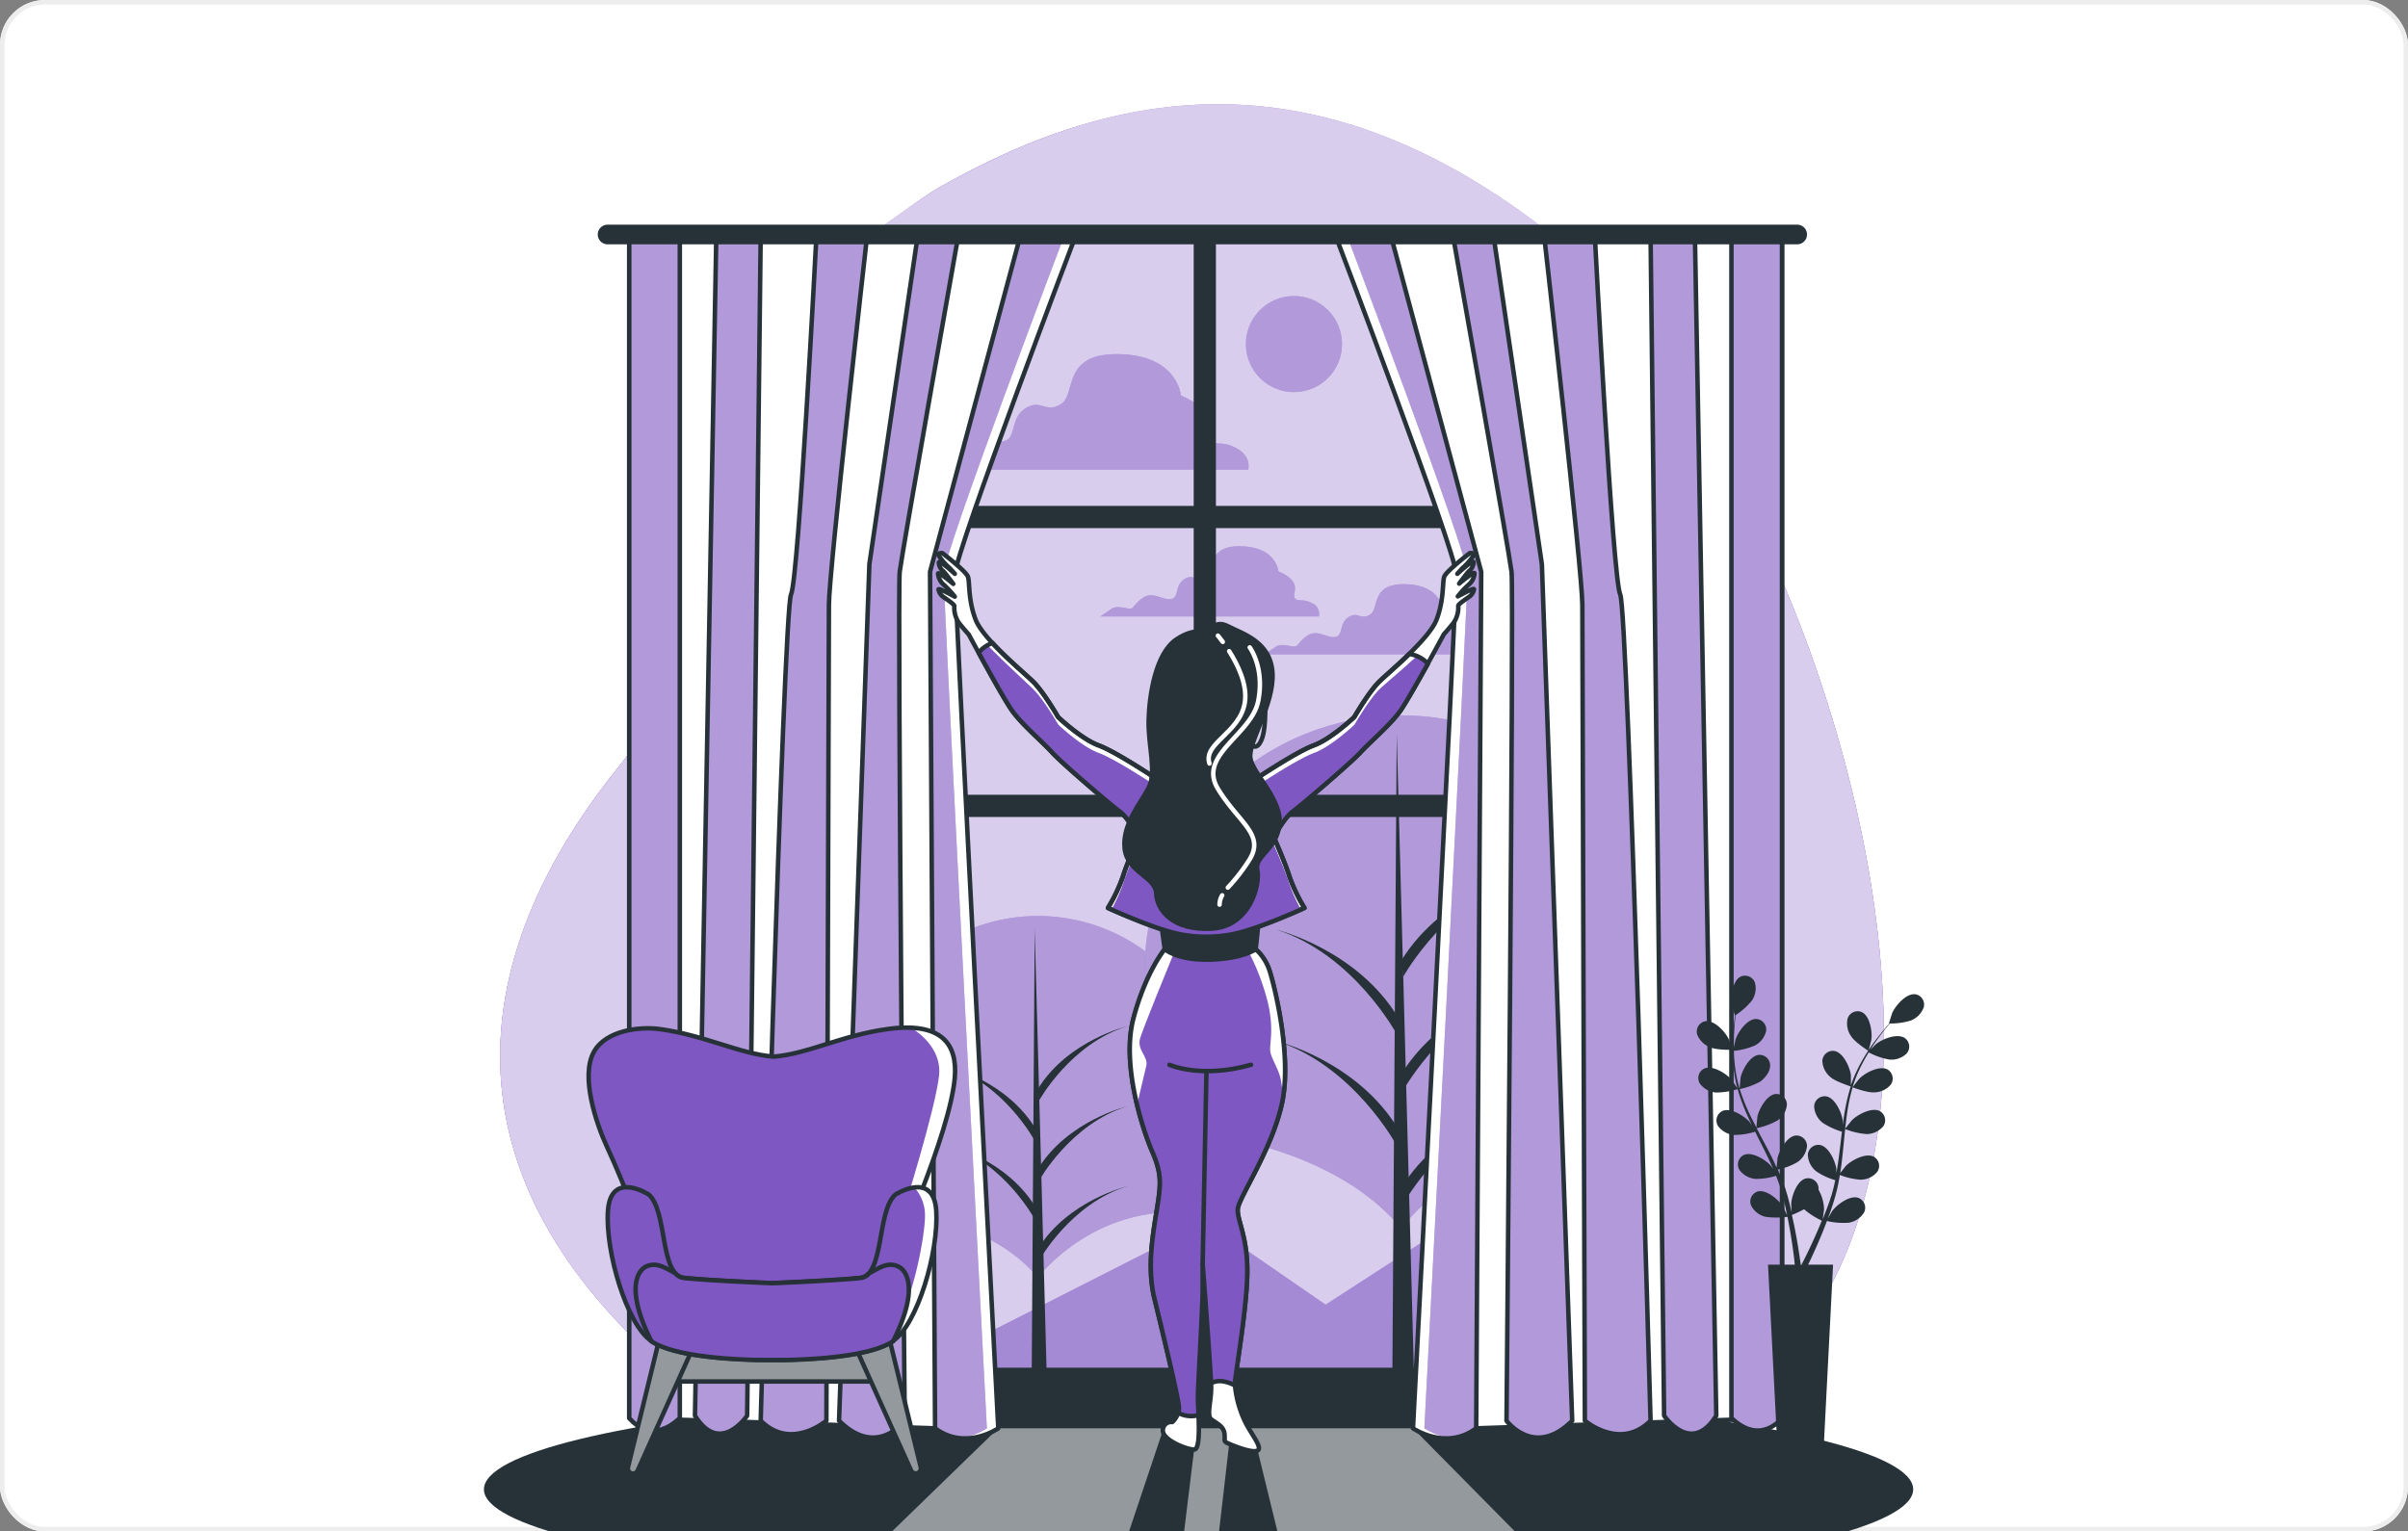 <svg id="Component_30_1" data-name="Component 30 – 1" xmlns="http://www.w3.org/2000/svg" xmlns:xlink="http://www.w3.org/1999/xlink" width="536" height="341" viewBox="0 0 536 341">
  <rect x="0" y="0" width="536" height="341" fill="#808080" stroke="none"/>
  <defs>
    <clipPath id="clip-path">
      <rect id="dbe5f0727b69487016ffd67a6689e75a" width="536" height="341" rx="10" transform="translate(707 345)" fill="#fff" stroke="#ededed" stroke-width="1"/>
    </clipPath>
    <clipPath id="clip-path-2">
      <ellipse id="Ellipse_5" data-name="Ellipse 5" cx="159.07" cy="22.363" rx="159.07" ry="22.363" fill="#263238"/>
    </clipPath>
    <clipPath id="clip-path-3">
      <path id="Path_17209" data-name="Path 17209" d="M210.294,92.07s-26.945,70.826-27.046,75.839,9.612,190.259,9.612,190.259-7.316,5.063-14.067,0L177.67,167.453,197.923,92.07Z" transform="translate(-177.67 -92.07)" fill="#fff" stroke="#263238" stroke-linecap="round" stroke-linejoin="round" stroke-width="1"/>
    </clipPath>
    <clipPath id="clip-path-4">
      <path id="Path_17213" data-name="Path 17213" d="M180.108,93.4s-12.38,69.763-12.937,74.261,1.122,189.027,1.122,189.027-6.186,8.439-14.624,0l6.751-190.715L171.1,93.4Z" transform="translate(-153.67 -93.4)" fill="#7e57c2" stroke="#263238" stroke-linecap="round" stroke-linejoin="round" stroke-width="1"/>
    </clipPath>
    <clipPath id="clip-path-5">
      <path id="Path_17217" data-name="Path 17217" d="M156.628,93.4s-8.439,74.261-8.439,81.577-.565,181.711-.565,181.711-7.873,6.751-14.624,0c0,0,5.063-180.588,6.751-183.964S145.38,93.4,145.38,93.4Z" transform="translate(-133 -93.4)" fill="#7e57c2" stroke="#263238" stroke-linecap="round" stroke-linejoin="round" stroke-width="1"/>
    </clipPath>
    <clipPath id="clip-path-6">
      <path id="Path_17221" data-name="Path 17221" d="M130.294,92.73l-3.013,262.731s-6.025,9-11.612,0l4.726-261.6Z" transform="translate(-115.67 -92.73)" fill="#7e57c2" stroke="#263238" stroke-linecap="round" stroke-linejoin="round" stroke-width="1"/>
    </clipPath>
    <clipPath id="clip-path-7">
      <path id="Path_17225" data-name="Path 17225" d="M98.33,92.07V355.881s4.692,6.27,11.257,0V92.07Z" transform="translate(-98.33 -92.07)" fill="#7e57c2" stroke="#263238" stroke-linecap="round" stroke-linejoin="round" stroke-width="1"/>
    </clipPath>
    <clipPath id="clip-path-8">
      <path id="Path_17231" data-name="Path 17231" d="M284.4,92.07s26.945,70.818,27.046,75.839-9.612,190.259-9.612,190.259,7.316,5.063,14.067,0l1.122-190.715L296.771,92.07Z" transform="translate(-284.4 -92.07)" fill="#fff" stroke="#263238" stroke-linecap="round" stroke-linejoin="round" stroke-width="1"/>
    </clipPath>
    <clipPath id="clip-path-9">
      <path id="Path_17235" data-name="Path 17235" d="M315.73,93.4s12.38,69.763,12.937,74.261-1.122,189.027-1.122,189.027,6.186,8.439,14.624,0l-6.751-190.715L324.734,93.4Z" transform="translate(-315.73 -93.4)" fill="#7e57c2" stroke="#263238" stroke-linecap="round" stroke-linejoin="round" stroke-width="1"/>
    </clipPath>
    <clipPath id="clip-path-10">
      <path id="Path_17239" data-name="Path 17239" d="M339.73,93.4s8.439,74.261,8.439,81.577.565,181.711.565,181.711,7.873,6.751,14.624,0c0,0-5.063-180.588-6.751-183.964S350.979,93.4,350.979,93.4Z" transform="translate(-339.73 -93.4)" fill="#7e57c2" stroke="#263238" stroke-linecap="round" stroke-linejoin="round" stroke-width="1"/>
    </clipPath>
    <clipPath id="clip-path-11">
      <path id="Path_17243" data-name="Path 17243" d="M367.73,92.73l3.013,262.731s6.025,9,11.612,0l-4.734-261.6Z" transform="translate(-367.73 -92.73)" fill="#7e57c2" stroke="#263238" stroke-linecap="round" stroke-linejoin="round" stroke-width="1"/>
    </clipPath>
    <clipPath id="clip-path-12">
      <path id="Path_17247" data-name="Path 17247" d="M400.317,92.07V355.881s-4.692,6.27-11.257,0V92.07Z" transform="translate(-389.06 -92.07)" fill="#7e57c2" stroke="#263238" stroke-linecap="round" stroke-linejoin="round" stroke-width="1"/>
    </clipPath>
    <clipPath id="clip-path-13">
      <path id="Path_17271" data-name="Path 17271" d="M264.3,314.946c2.11-10.337-1.688-25.527-2.743-28.9a11.072,11.072,0,0,0-3.164-5.063,46.083,46.083,0,0,1-20.253,0s-4.219,5.063-6.962,15.4,2.11,24.894,4.219,29.746,1.9,7.173,1.055,12.447-2.321,13.08-.633,20.042,5.485,22.574,5.485,24.472a3.6,3.6,0,0,1-.177,1.122,6.169,6.169,0,0,0,4.54.515c-.059-1.578-.143-3.038-.143-3.958,0-2.954,1.055-19.831,1.055-24.261v-5.468s1.62,21.046,1.865,26.59c1.688-.928,3.7-.363,5.316.489v-.287c0-1.9,2.532-15.823,2.743-24.261s-2.321-12.236-2.11-14.768S262.191,325.283,264.3,314.946Z" transform="translate(-230.36 -280.98)" fill="#7e57c2" stroke="#263238" stroke-linecap="round" stroke-linejoin="round" stroke-width="1"/>
    </clipPath>
    <clipPath id="clip-path-14">
      <path id="Path_17277" data-name="Path 17277" d="M290.5,204.794a7.021,7.021,0,0,0-4.135-2.16c-2.734,2.667-5.57,5.063-6.751,6.236-2.321,2.321-5.485,7.806-5.485,7.806s-5.063,4.852-9.072,6.329-13.713,8.017-13.713,8.017a14.877,14.877,0,0,0-10.177-1.249,14.877,14.877,0,0,0-10.177,1.249s-9.7-6.54-13.713-8.017-9.072-6.329-9.072-6.329-3.165-5.485-5.485-7.806c-1.527-1.519-5.907-5.139-9.148-8.7a7.2,7.2,0,0,0-3.072,2.16c2.371,4.346,5.983,10.861,7.418,12.869,2.211,3.114,6.751,6.928,8.937,9.342s13.131,11.772,15.038,13.148,4.219,5.721,4.219,5.721-2.532,5.629-3.519,8.835a36.766,36.766,0,0,1-3.308,6.928s10.034,4.616,15.856,5.823a30.852,30.852,0,0,0,12.017,0c5.823-1.207,15.865-5.823,15.865-5.823a36.557,36.557,0,0,1-3.316-6.928c-1-3.207-3.511-8.835-3.511-8.835s2.3-4.312,4.219-5.721,12.852-10.742,15.063-13.147,6.751-6.228,8.937-9.342C285.579,213.528,288.246,208.828,290.5,204.794Z" transform="translate(-190.5 -200.17)" fill="none" stroke="#263238" stroke-linecap="round" stroke-linejoin="round" stroke-width="1"/>
    </clipPath>
  </defs>
  <g id="dbe5f0727b69487016ffd67a6689e75a-2" data-name="dbe5f0727b69487016ffd67a6689e75a" fill="#fff" stroke="#ededed" stroke-width="1">
    <rect width="536" height="341" rx="10" stroke="none"/>
    <rect x="0.5" y="0.5" width="535" height="340" rx="9.5" fill="none"/>
  </g>
  <g id="Mask_Group_4" data-name="Mask Group 4" transform="translate(-707 -345)" clip-path="url(#clip-path)">
    <g id="Sunny_day-bro" data-name="Sunny day-bro" transform="translate(754.719 310.182)">
      <g id="freepik--background-simple--inject-31" transform="translate(63.61 58.018)">
        <path id="Path_17176" data-name="Path 17176" d="M371.4,282.9c6.675-62.151-25.637-144.766-59.138-178.9-60.472-61.6-110.716-49.679-149.787-27.62s-44.658,95.7-71.645,129.028S48.5,283.565,89.437,328.181,163.4,350.121,206.2,347.294s99.577,19.409,130.251.084C357.9,333.851,368.454,310.4,371.4,282.9Z" transform="translate(-64.279 -58.099)" fill="#7e57c2"/>
        <path id="Path_17177" data-name="Path 17177" d="M371.4,282.9c6.675-62.151-25.637-144.766-59.138-178.9-60.472-61.6-110.716-49.679-149.787-27.62s-44.658,95.7-71.645,129.028S48.5,283.565,89.437,328.181,163.4,350.121,206.2,347.294s99.577,19.409,130.251.084C357.9,333.851,368.454,310.4,371.4,282.9Z" transform="translate(-64.279 -58.099)" fill="#fff" opacity="0.7"/>
        <path id="Path_17178" data-name="Path 17178" d="M348.748,162.06c16.32,37.459,26.717,82.9,22.649,120.758-2.312,21.595-9.342,40.717-22.649,54.506ZM93.942,201.182q-1.511,2.177-3.114,4.169c-27,33.316-42.329,78.134-1.392,122.749,1.519,1.646,3.021,3.19,4.506,4.667ZM299,87.606C244.4,44.18,198.649,55.893,162.464,76.323c-6.6,3.721-12.236,8.92-17.181,11.283Z" transform="translate(-64.278 -58.018)" fill="#7e57c2"/>
        <path id="Path_17179" data-name="Path 17179" d="M348.748,162.06c16.32,37.459,26.717,82.9,22.649,120.758-2.312,21.595-9.342,40.717-22.649,54.506ZM93.942,201.182q-1.511,2.177-3.114,4.169c-27,33.316-42.329,78.134-1.392,122.749,1.519,1.646,3.021,3.19,4.506,4.667ZM299,87.606C244.4,44.18,198.649,55.893,162.464,76.323c-6.6,3.721-12.236,8.92-17.181,11.283Z" transform="translate(-64.278 -58.018)" fill="#fff" opacity="0.7"/>
      </g>
      <g id="freepik--Floor--inject-31" transform="translate(60 344.075)">
        <ellipse id="Ellipse_4" data-name="Ellipse 4" cx="159.07" cy="22.363" rx="159.07" ry="22.363" fill="#263238"/>
        <g id="Group_5165" data-name="Group 5165" clip-path="url(#clip-path-2)">
          <path id="Path_17180" data-name="Path 17180" d="M226.007,407.9l6.962,4.219-3.806,31.223h7.856l3.755-32.5,6.329,1.477,7.527,30.835c21.493-.4,41.637-1.392,59.552-2.861L281.694,407.39H189.375L155.35,440.419c17.721,1.426,37.653,2.38,58.843,2.743Z" transform="translate(-74.887 -398.622)" fill="#fff" opacity="0.5"/>
        </g>
      </g>
      <g id="freepik--Trees--inject-31" transform="translate(143.053 194.103)">
        <path id="Path_17181" data-name="Path 17181" d="M181.31,382.637,239.664,353l26.624,18.371,23.8-15.409v33.789H184.711Z" transform="translate(-161.993 -240.158)" fill="#7e57c2"/>
        <path id="Path_17182" data-name="Path 17182" d="M181.31,382.637,239.664,353l26.624,18.371,23.8-15.409v33.789H184.711Z" transform="translate(-161.993 -240.158)" fill="#fff" opacity="0.3"/>
        <path id="Path_17183" data-name="Path 17183" d="M167.441,337.856s20.709,2.051,31.223,14.894c0,0,11.1-14.877,31.012-14.574a40.261,40.261,0,1,0-62.227-.287Z" transform="translate(-158.419 -227.546)" fill="#7e57c2"/>
        <path id="Path_17184" data-name="Path 17184" d="M167.441,337.856s20.709,2.051,31.223,14.894c0,0,11.1-14.877,31.012-14.574a40.261,40.261,0,1,0-62.227-.287Z" transform="translate(-158.419 -227.546)" fill="#fff" opacity="0.4"/>
        <path id="Path_17185" data-name="Path 17185" d="M205.15,275.61l-.7,103.838h3.494Z" transform="translate(-165.606 -228.075)" fill="#263238"/>
        <path id="Path_17186" data-name="Path 17186" d="M206.456,359.96s7-12.591,19.578-16.43c0,0-13.283,3.148-19.924,13.983Z" transform="translate(-165.865 -238.68)" fill="#263238"/>
        <path id="Path_17187" data-name="Path 17187" d="M206.456,317.73s7-12.582,19.578-16.43c0,0-13.283,3.148-19.924,13.983Z" transform="translate(-165.865 -232.086)" fill="#263238"/>
        <path id="Path_17188" data-name="Path 17188" d="M206.456,338.86s7-12.582,19.578-16.43c0,0-13.283,3.148-19.924,13.983Z" transform="translate(-165.865 -235.385)" fill="#263238"/>
        <path id="Path_17189" data-name="Path 17189" d="M201.8,328.5s-6.751-12.582-18.894-16.43c0,0,12.818,3.148,19.223,13.983Z" transform="translate(-162.243 -233.768)" fill="#263238"/>
        <path id="Path_17190" data-name="Path 17190" d="M201.8,349.22s-6.751-12.591-18.894-16.43c0,0,12.818,3.139,19.223,13.983Z" transform="translate(-162.243 -237.003)" fill="#263238"/>
        <path id="Path_17191" data-name="Path 17191" d="M247.078,312.427s29.384,2.9,44.278,21.1c0,0,15.738-21.1,44-20.666a57.122,57.122,0,1,0-88.286-.405Z" transform="translate(-170.259 -219.281)" fill="#7e57c2"/>
        <path id="Path_17192" data-name="Path 17192" d="M247.078,312.427s29.384,2.9,44.278,21.1c0,0,15.738-21.1,44-20.666a57.122,57.122,0,1,0-88.286-.405Z" transform="translate(-170.259 -219.281)" fill="#fff" opacity="0.4"/>
        <path id="Path_17193" data-name="Path 17193" d="M300.586,224.09l-1,147.314h4.962Z" transform="translate(-180.46 -220.032)" fill="#263238"/>
        <path id="Path_17194" data-name="Path 17194" d="M302.438,343.8s9.924-17.856,27.78-23.308c0,0-18.852,4.464-28.278,19.839Z" transform="translate(-180.827 -235.082)" fill="#263238"/>
        <path id="Path_17195" data-name="Path 17195" d="M302.438,283.846s9.924-17.856,27.78-23.316c0,0-18.852,4.464-28.278,19.839Z" transform="translate(-180.827 -225.721)" fill="#263238"/>
        <path id="Path_17196" data-name="Path 17196" d="M302.438,313.818s9.924-17.848,27.78-23.308c0,0-18.852,4.464-28.278,19.839Z" transform="translate(-180.827 -230.402)" fill="#263238"/>
        <path id="Path_17197" data-name="Path 17197" d="M295.827,299.128S286.257,281.271,269,275.82c0,0,18.185,4.464,27.282,19.839Z" transform="translate(-175.684 -228.108)" fill="#263238"/>
        <path id="Path_17198" data-name="Path 17198" d="M295.827,328.516S286.257,310.66,269,305.2c0,0,18.185,4.464,27.282,19.839Z" transform="translate(-175.684 -232.695)" fill="#263238"/>
      </g>
      <g id="freepik--Clouds--inject-31" transform="translate(149.779 113.665)">
        <path id="Path_17199" data-name="Path 17199" d="M244.136,144.922c-3.494-1.907-5.063-.321-6.354-1.907s3.494-5.713-6.034-9.84c0,0-.633-8.894-13.654-9.207s-9.527,8.886-13.012,11.105-4.447-1.266-7.941.954-1.907,6.667-4.759,7.308-6.675-2.861-10.126-.641-3.494,4.135-5.063,4.135-4.768-1.274-6.675,0-4.127,2.852-4.127,2.852h80.328S247.621,146.829,244.136,144.922Z" transform="translate(-166.39 -123.961)" fill="#7e57c2"/>
        <path id="Path_17200" data-name="Path 17200" d="M269.716,187.344c-2.118-1.148-3.08-.186-3.848-1.148s2.118-3.46-3.646-5.958c0,0-.388-5.375-8.261-5.57s-5.764,5.384-7.873,6.751-2.692-.768-4.8.574-1.156,4.034-2.878,4.422-4.034-1.73-6.152-.388-2.11,2.532-3.072,2.532-2.878-.768-4.034,0-2.532,1.73-2.532,1.73h48.6A2.51,2.51,0,0,0,269.716,187.344Z" transform="translate(-175.169 -131.877)" fill="#7e57c2"/>
        <path id="Path_17201" data-name="Path 17201" d="M313.054,197.344c-2.11-1.148-3.072-.186-3.84-1.148s2.11-3.46-3.654-5.958c0,0-.38-5.375-8.253-5.57s-5.764,5.384-7.882,6.751-2.683-.768-4.8.574-1.148,4.034-2.878,4.422-4.034-1.73-6.143-.388-2.118,2.532-3.08,2.532-2.878-.768-4.034,0-2.489,1.73-2.489,1.73h48.59A2.554,2.554,0,0,0,313.054,197.344Z" transform="translate(-181.942 -133.438)" fill="#7e57c2"/>
        <path id="Path_17202" data-name="Path 17202" d="M244.136,144.922c-3.494-1.907-5.063-.321-6.354-1.907s3.494-5.713-6.034-9.84c0,0-.633-8.894-13.654-9.207s-9.527,8.886-13.012,11.105-4.447-1.266-7.941.954-1.907,6.667-4.759,7.308-6.675-2.861-10.126-.641-3.494,4.135-5.063,4.135-4.768-1.274-6.675,0-4.127,2.852-4.127,2.852h80.328S247.621,146.829,244.136,144.922Z" transform="translate(-166.39 -123.961)" fill="#fff" opacity="0.4"/>
        <path id="Path_17203" data-name="Path 17203" d="M269.716,187.344c-2.118-1.148-3.08-.186-3.848-1.148s2.118-3.46-3.646-5.958c0,0-.388-5.375-8.261-5.57s-5.764,5.384-7.873,6.751-2.692-.768-4.8.574-1.156,4.034-2.878,4.422-4.034-1.73-6.152-.388-2.11,2.532-3.072,2.532-2.878-.768-4.034,0-2.532,1.73-2.532,1.73h48.6A2.51,2.51,0,0,0,269.716,187.344Z" transform="translate(-175.169 -131.877)" fill="#fff" opacity="0.4"/>
        <path id="Path_17204" data-name="Path 17204" d="M313.054,197.344c-2.11-1.148-3.072-.186-3.84-1.148s2.11-3.46-3.654-5.958c0,0-.38-5.375-8.253-5.57s-5.764,5.384-7.882,6.751-2.683-.768-4.8.574-1.148,4.034-2.878,4.422-4.034-1.73-6.143-.388-2.118,2.532-3.08,2.532-2.878-.768-4.034,0-2.489,1.73-2.489,1.73h48.59A2.554,2.554,0,0,0,313.054,197.344Z" transform="translate(-181.942 -133.438)" fill="#fff" opacity="0.4"/>
      </g>
      <g id="freepik--Sun--inject-31" transform="translate(225.26 96.394)">
        <circle id="Ellipse_6" data-name="Ellipse 6" cx="10.692" cy="10.692" r="10.692" transform="matrix(0.63, -0.777, 0.777, 0.63, 0, 16.607)" fill="#7e57c2"/>
        <circle id="Ellipse_7" data-name="Ellipse 7" cx="10.692" cy="10.692" r="10.692" transform="matrix(0.63, -0.777, 0.777, 0.63, 0, 16.607)" fill="#fff" opacity="0.4"/>
      </g>
      <g id="freepik--Window--inject-31" transform="translate(85.839 85.344)">
        <rect id="Rectangle_3518" data-name="Rectangle 3518" width="3.949" height="252.039" transform="translate(132.648 2.81)" fill="#263238" stroke="#263238" stroke-linecap="round" stroke-linejoin="round" stroke-width="1"/>
        <rect id="Rectangle_3519" data-name="Rectangle 3519" width="3.949" height="199.162" transform="translate(234.199 62.615) rotate(90)" fill="#263238" stroke="#263238" stroke-linecap="round" stroke-linejoin="round" stroke-width="1"/>
        <rect id="Rectangle_3520" data-name="Rectangle 3520" width="3.949" height="199.162" transform="translate(234.208 126.935) rotate(90)" fill="#263238" stroke="#263238" stroke-linecap="round" stroke-linejoin="round" stroke-width="1"/>
        <rect id="Rectangle_3521" data-name="Rectangle 3521" width="241.347" height="7.932" transform="translate(13.823 254.511)" fill="#263238" stroke="#263238" stroke-linecap="round" stroke-linejoin="round" stroke-width="1"/>
        <path id="Path_17205" data-name="Path 17205" d="M192.843,93.4l-24.6,74.109L170.9,356.131l-4.5,2.245L98.33,356.088V93.4Z" transform="translate(-91.824 -90.868)" fill="#fff" stroke="#263238" stroke-linecap="round" stroke-linejoin="round" stroke-width="1"/>
        <path id="Path_17206" data-name="Path 17206" d="M210.294,92.07s-26.945,70.826-27.046,75.839,9.612,190.259,9.612,190.259-7.316,5.063-14.067,0L177.67,167.453,197.923,92.07Z" transform="translate(-104.211 -90.661)" fill="#fff"/>
        <g id="Group_5166" data-name="Group 5166" transform="translate(73.459 1.409)" clip-path="url(#clip-path-3)">
          <path id="Path_17207" data-name="Path 17207" d="M207.294,92.07s-26.945,70.826-27.046,75.839,9.612,190.259,9.612,190.259-7.316,5.063-14.067,0L174.67,167.453,194.923,92.07Z" transform="translate(-177.202 -92.07)" fill="#7e57c2"/>
          <path id="Path_17208" data-name="Path 17208" d="M207.294,92.07s-26.945,70.826-27.046,75.839,9.612,190.259,9.612,190.259-7.316,5.063-14.067,0L174.67,167.453,194.923,92.07Z" transform="translate(-177.202 -92.07)" fill="#fff" opacity="0.4"/>
        </g>
        <path id="Path_17210" data-name="Path 17210" d="M210.294,92.07s-26.945,70.826-27.046,75.839,9.612,190.259,9.612,190.259-7.316,5.063-14.067,0L177.67,167.453,197.923,92.07Z" transform="translate(-104.211 -90.661)" fill="none" stroke="#263238" stroke-linecap="round" stroke-linejoin="round" stroke-width="1"/>
        <path id="Path_17211" data-name="Path 17211" d="M180.108,93.4s-12.38,69.763-12.937,74.261,1.122,189.027,1.122,189.027-6.186,8.439-14.624,0l6.751-190.715L171.1,93.4Z" transform="translate(-100.464 -90.868)" fill="#7e57c2"/>
        <g id="Group_5167" data-name="Group 5167" transform="translate(53.206 2.532)" clip-path="url(#clip-path-4)">
          <path id="Path_17212" data-name="Path 17212" d="M180.108,93.4s-12.38,69.763-12.937,74.261,1.122,189.027,1.122,189.027-6.186,8.439-14.624,0l6.751-190.715L171.1,93.4Z" transform="translate(-153.67 -93.4)" fill="#fff" opacity="0.4"/>
        </g>
        <path id="Path_17214" data-name="Path 17214" d="M180.108,93.4s-12.38,69.763-12.937,74.261,1.122,189.027,1.122,189.027-6.186,8.439-14.624,0l6.751-190.715L171.1,93.4Z" transform="translate(-100.464 -90.868)" fill="none" stroke="#263238" stroke-linecap="round" stroke-linejoin="round" stroke-width="1"/>
        <path id="Path_17215" data-name="Path 17215" d="M156.628,93.4s-8.439,74.261-8.439,81.577-.565,181.711-.565,181.711-7.873,6.751-14.624,0c0,0,5.063-180.588,6.751-183.964S145.38,93.4,145.38,93.4Z" transform="translate(-97.237 -90.868)" fill="#7e57c2"/>
        <g id="Group_5168" data-name="Group 5168" transform="translate(35.763 2.532)" clip-path="url(#clip-path-5)">
          <path id="Path_17216" data-name="Path 17216" d="M156.628,93.4s-8.439,74.261-8.439,81.577-.565,181.711-.565,181.711-7.873,6.751-14.624,0c0,0,5.063-180.588,6.751-183.964S145.38,93.4,145.38,93.4Z" transform="translate(-133 -93.4)" fill="#fff" opacity="0.4"/>
        </g>
        <path id="Path_17218" data-name="Path 17218" d="M156.628,93.4s-8.439,74.261-8.439,81.577-.565,181.711-.565,181.711-7.873,6.751-14.624,0c0,0,5.063-180.588,6.751-183.964S145.38,93.4,145.38,93.4Z" transform="translate(-97.237 -90.868)" fill="none" stroke="#263238" stroke-linecap="round" stroke-linejoin="round" stroke-width="1"/>
        <path id="Path_17219" data-name="Path 17219" d="M130.294,92.73l-3.013,262.731s-6.025,9-11.612,0l4.726-261.6Z" transform="translate(-94.531 -90.764)" fill="#7e57c2"/>
        <g id="Group_5169" data-name="Group 5169" transform="translate(21.139 1.966)" clip-path="url(#clip-path-6)">
          <path id="Path_17220" data-name="Path 17220" d="M130.294,92.73l-3.013,262.731s-6.025,9-11.612,0l4.726-261.6Z" transform="translate(-115.67 -92.73)" fill="#fff" opacity="0.4"/>
        </g>
        <path id="Path_17222" data-name="Path 17222" d="M130.294,92.73l-3.013,262.731s-6.025,9-11.612,0l4.726-261.6Z" transform="translate(-94.531 -90.764)" fill="none" stroke="#263238" stroke-linecap="round" stroke-linejoin="round" stroke-width="1"/>
        <path id="Path_17223" data-name="Path 17223" d="M98.33,92.07V355.881s4.692,6.27,11.257,0V92.07Z" transform="translate(-91.824 -90.661)" fill="#7e57c2"/>
        <g id="Group_5170" data-name="Group 5170" transform="translate(6.506 1.409)" clip-path="url(#clip-path-7)">
          <path id="Path_17224" data-name="Path 17224" d="M98.33,92.07V355.881s4.692,6.27,11.257,0V92.07Z" transform="translate(-98.33 -92.07)" fill="#fff" opacity="0.4"/>
        </g>
        <path id="Path_17226" data-name="Path 17226" d="M98.33,92.07V355.881s4.692,6.27,11.257,0V92.07Z" transform="translate(-91.824 -90.661)" fill="none" stroke="#263238" stroke-linecap="round" stroke-linejoin="round" stroke-width="1"/>
        <path id="Path_17227" data-name="Path 17227" d="M290.4,93.4,315,167.509l-2.658,188.622,4.5,2.245,68.075-2.287V93.4Z" transform="translate(-121.812 -90.868)" fill="#fff" stroke="#263238" stroke-linecap="round" stroke-linejoin="round" stroke-width="1"/>
        <path id="Path_17228" data-name="Path 17228" d="M284.4,92.07s26.945,70.818,27.046,75.839-9.612,190.259-9.612,190.259,7.316,5.063,14.067,0l1.122-190.715L296.771,92.07Z" transform="translate(-120.875 -90.661)" fill="#fff"/>
        <g id="Group_5171" data-name="Group 5171" transform="translate(163.525 1.409)" clip-path="url(#clip-path-8)">
          <path id="Path_17229" data-name="Path 17229" d="M287.4,92.07s26.945,70.818,27.046,75.839-9.612,190.259-9.612,190.259,7.316,5.063,14.067,0l1.122-190.715L299.771,92.07Z" transform="translate(-284.868 -92.07)" fill="#7e57c2"/>
          <path id="Path_17230" data-name="Path 17230" d="M287.4,92.07s26.945,70.818,27.046,75.839-9.612,190.259-9.612,190.259,7.316,5.063,14.067,0l1.122-190.715L299.771,92.07Z" transform="translate(-284.868 -92.07)" fill="#fff" opacity="0.4"/>
        </g>
        <path id="Path_17232" data-name="Path 17232" d="M284.4,92.07s26.945,70.818,27.046,75.839-9.612,190.259-9.612,190.259,7.316,5.063,14.067,0l1.122-190.715L296.771,92.07Z" transform="translate(-120.875 -90.661)" fill="none" stroke="#263238" stroke-linecap="round" stroke-linejoin="round" stroke-width="1"/>
        <path id="Path_17233" data-name="Path 17233" d="M315.73,93.4s12.38,69.763,12.937,74.261-1.122,189.027-1.122,189.027,6.186,8.439,14.624,0l-6.751-190.715L324.734,93.4Z" transform="translate(-125.766 -90.868)" fill="#7e57c2"/>
        <g id="Group_5172" data-name="Group 5172" transform="translate(189.964 2.532)" clip-path="url(#clip-path-9)">
          <path id="Path_17234" data-name="Path 17234" d="M315.73,93.4s12.38,69.763,12.937,74.261-1.122,189.027-1.122,189.027,6.186,8.439,14.624,0l-6.751-190.715L324.734,93.4Z" transform="translate(-315.73 -93.4)" fill="#fff" opacity="0.4"/>
        </g>
        <path id="Path_17236" data-name="Path 17236" d="M315.73,93.4s12.38,69.763,12.937,74.261-1.122,189.027-1.122,189.027,6.186,8.439,14.624,0l-6.751-190.715L324.734,93.4Z" transform="translate(-125.766 -90.868)" fill="none" stroke="#263238" stroke-linecap="round" stroke-linejoin="round" stroke-width="1"/>
        <path id="Path_17237" data-name="Path 17237" d="M339.73,93.4s8.439,74.261,8.439,81.577.565,181.711.565,181.711,7.873,6.751,14.624,0c0,0-5.063-180.588-6.751-183.964S350.979,93.4,350.979,93.4Z" transform="translate(-129.513 -90.868)" fill="#7e57c2"/>
        <g id="Group_5173" data-name="Group 5173" transform="translate(210.217 2.532)" clip-path="url(#clip-path-10)">
          <path id="Path_17238" data-name="Path 17238" d="M339.73,93.4s8.439,74.261,8.439,81.577.565,181.711.565,181.711,7.873,6.751,14.624,0c0,0-5.063-180.588-6.751-183.964S350.979,93.4,350.979,93.4Z" transform="translate(-339.73 -93.4)" fill="#fff" opacity="0.4"/>
        </g>
        <path id="Path_17240" data-name="Path 17240" d="M339.73,93.4s8.439,74.261,8.439,81.577.565,181.711.565,181.711,7.873,6.751,14.624,0c0,0-5.063-180.588-6.751-183.964S350.979,93.4,350.979,93.4Z" transform="translate(-129.513 -90.868)" fill="none" stroke="#263238" stroke-linecap="round" stroke-linejoin="round" stroke-width="1"/>
        <path id="Path_17241" data-name="Path 17241" d="M367.73,92.73l3.013,262.731s6.025,9,11.612,0l-4.734-261.6Z" transform="translate(-133.885 -90.764)" fill="#7e57c2"/>
        <g id="Group_5174" data-name="Group 5174" transform="translate(233.845 1.966)" clip-path="url(#clip-path-11)">
          <path id="Path_17242" data-name="Path 17242" d="M367.73,92.73l3.013,262.731s6.025,9,11.612,0l-4.734-261.6Z" transform="translate(-367.73 -92.73)" fill="#fff" opacity="0.4"/>
        </g>
        <path id="Path_17244" data-name="Path 17244" d="M367.73,92.73l3.013,262.731s6.025,9,11.612,0l-4.734-261.6Z" transform="translate(-133.885 -90.764)" fill="none" stroke="#263238" stroke-linecap="round" stroke-linejoin="round" stroke-width="1"/>
        <path id="Path_17245" data-name="Path 17245" d="M400.317,92.07V355.881s-4.692,6.27-11.257,0V92.07Z" transform="translate(-137.215 -90.661)" fill="#7e57c2"/>
        <g id="Group_5175" data-name="Group 5175" transform="translate(251.845 1.409)" clip-path="url(#clip-path-12)">
          <path id="Path_17246" data-name="Path 17246" d="M400.317,92.07V355.881s-4.692,6.27-11.257,0V92.07Z" transform="translate(-389.06 -92.07)" fill="#fff" opacity="0.4"/>
        </g>
        <path id="Path_17248" data-name="Path 17248" d="M400.317,92.07V355.881s-4.692,6.27-11.257,0V92.07Z" transform="translate(-137.215 -90.661)" fill="none" stroke="#263238" stroke-linecap="round" stroke-linejoin="round" stroke-width="1"/>
        <path id="Path_17249" data-name="Path 17249" d="M357.1,90.4H92.308a1.688,1.688,0,0,0-1.688,1.688h0a1.688,1.688,0,0,0,1.688,1.688H357.1a1.688,1.688,0,0,0,1.688-1.688h0A1.688,1.688,0,0,0,357.1,90.4Z" transform="translate(-90.62 -90.4)" fill="#263238" stroke="#263238" stroke-linecap="round" stroke-linejoin="round" stroke-width="1"/>
      </g>
      <g id="freepik--Plant--inject-31" transform="translate(329.969 252.083)">
        <path id="Path_17250" data-name="Path 17250" d="M382.958,305.806c1.418.624,4.894.54,4.9.54s-.751-2.27-.844-2.413c-.759-1.595-3.173-4.219-5.139-3.966A2.346,2.346,0,0,0,380,302.912,4.979,4.979,0,0,0,382.958,305.806Z" transform="translate(-379.918 -289.856)" fill="#263238"/>
        <path id="Path_17251" data-name="Path 17251" d="M428.573,292.108c-1.975-.219-4.312,2.481-5.063,4.1-.067.135-.785,2.43-.751,2.43h.042q-.557.633-1.19,1.392c-.768.945-1.629,2.025-2.532,3.257a41.85,41.85,0,0,0-2.582,4.118,30.379,30.379,0,0,0-2.211,4.97.161.161,0,0,1,0,.059v-2.329c-.228-1.755-1.688-5.013-3.654-5.367a2.337,2.337,0,0,0-2.7,2.2,4.925,4.925,0,0,0,1.882,3.671c.987.886,4.219,1.949,4.439,2.025a41.779,41.779,0,0,0-1.3,5.384c-.186,1.063-.346,2.135-.489,3.215v-1.021c-.228-1.747-1.688-5-3.646-5.367a2.346,2.346,0,0,0-2.709,2.2,4.938,4.938,0,0,0,1.882,3.671,15.99,15.99,0,0,0,4.312,1.992c-.051.413-.11.844-.16,1.24-.236,1.983-.464,3.975-.751,5.907-.093.692-.219,1.359-.338,2.025v-.844c-.228-1.755-1.688-5.013-3.646-5.367a2.346,2.346,0,0,0-2.709,2.2,4.938,4.938,0,0,0,1.882,3.671A14.367,14.367,0,0,0,410.8,333.5c-.143.675-.287,1.367-.456,2.017-.127.447-.219.886-.371,1.325s-.278.844-.422,1.3c-.3.844-.6,1.688-.911,2.456-.211.549-.422,1.072-.633,1.6.11-.684.287-2.017.3-2.135a9.148,9.148,0,0,0-1.224-4.422,3.625,3.625,0,0,0,0-.523,2.338,2.338,0,0,0-2.869-1.983c-1.916.506-3.122,3.865-3.215,5.637,0,.1.059,1.24.118,1.958-.1-.422-.186-.844-.3-1.249-.194-.844-.422-1.688-.658-2.591-.135-.439-.27-.844-.4-1.316s-.312-.844-.464-1.333c-.38-1.038-.844-2.067-1.274-3.1a14.392,14.392,0,0,0,4.413-1.688,4.958,4.958,0,0,0,2.084-3.485,2.338,2.338,0,0,0-2.532-2.4c-1.966.211-3.679,3.376-4.034,5.063,0,.11-.143,1.384-.194,2.084-.278-.616-.557-1.232-.844-1.848-.844-1.772-1.831-3.544-2.759-5.308l-.844-1.629a16.5,16.5,0,0,0,4.574-1.688,4.649,4.649,0,0,0,2.152-3.519,2.346,2.346,0,0,0-2.532-2.405c-1.966.219-3.679,3.375-4.034,5.063,0,.127-.194,1.958-.211,2.422-.624-1.19-1.232-2.388-1.781-3.586a41.927,41.927,0,0,1-1.933-5,16.254,16.254,0,0,0,4.608-1.688c1.046-.844,2.16-2.127,2.152-3.519a2.346,2.346,0,0,0-2.532-2.405c-1.975.219-3.679,3.376-4.042,5.063,0,.135-.2,2.1-.211,2.464a3.038,3.038,0,0,0-.1-.3,30.782,30.782,0,0,1-1-5.274c-.11-.987-.16-1.932-.186-2.852a15.692,15.692,0,0,0,4.65-1.173,4.852,4.852,0,0,0,2.532-3.257,2.346,2.346,0,0,0-2.253-2.667c-1.983,0-4.025,2.928-4.565,4.608,0,.093-.228,1.055-.363,1.764v-1.249c0-1.494.1-2.869.194-4.084.059-.692.127-1.308.194-1.89a15.856,15.856,0,0,0,3.57-3.173,4.824,4.824,0,0,0,.734-4.051,2.346,2.346,0,0,0-3.224-1.333c-1.764.911-2.228,4.456-1.932,6.2,0,.152.692,2.464.717,2.439h0c-.076.557-.152,1.156-.219,1.814-.118,1.215-.245,2.582-.278,4.093a41.518,41.518,0,0,0,.11,4.852,30.478,30.478,0,0,0,.9,5.367.118.118,0,0,1,0,.059c-.312-.489-1.224-1.831-1.308-1.924-1.156-1.342-4.177-3.24-6.008-2.473a2.354,2.354,0,0,0-1.038,3.333,4.925,4.925,0,0,0,3.595,2.025,16.311,16.311,0,0,0,4.827-.759,41.086,41.086,0,0,0,1.882,5.207c.43.987.886,1.975,1.359,2.954-.278-.422-.54-.785-.574-.844-1.165-1.333-4.219-3.24-6.008-2.464a2.337,2.337,0,0,0-1.038,3.325,4.9,4.9,0,0,0,3.595,2.025,15.811,15.811,0,0,0,4.692-.717c.186.371.363.743.549,1.122.9,1.789,1.806,3.57,2.641,5.342.3.624.557,1.249.844,1.882-.253-.371-.464-.675-.506-.726-1.156-1.333-4.177-3.24-6-2.464a2.346,2.346,0,0,0-1.038,3.333,4.889,4.889,0,0,0,3.595,2.017,14.751,14.751,0,0,0,4.557-.684c.262.65.515,1.3.734,1.941.144.439.3.844.422,1.308s.245.886.371,1.316c.2.844.414,1.688.591,2.532.127.574.236,1.131.354,1.688-.287-.624-.844-1.84-.928-1.941-.945-1.494-3.646-3.831-5.561-3.375a2.338,2.338,0,0,0-1.536,3.131,4.835,4.835,0,0,0,3.249,2.532,18.7,18.7,0,0,0,4.852,0c.186.92.354,1.814.506,2.667.515,2.937.844,5.409,1.038,7.139a8.071,8.071,0,0,0,.093.844h-5.966l2.177,42.48h10.126l2.177-42.48h-5.553l.127-.253c.759-1.586,1.814-3.865,2.962-6.658.363-.886.726-1.831,1.1-2.81a16.183,16.183,0,0,0,4.844.38,4.9,4.9,0,0,0,3.426-2.3,2.346,2.346,0,0,0-1.291-3.24c-1.882-.633-4.743,1.5-5.8,2.92-.059.084-.633,1.072-.979,1.688l.447-1.207c.3-.844.574-1.637.844-2.532.127-.43.253-.844.388-1.316s.236-.911.354-1.367c.253-1.072.464-2.177.641-3.283a15.409,15.409,0,0,0,4.6,1.055,4.871,4.871,0,0,0,3.73-1.747,2.346,2.346,0,0,0-.785-3.375c-1.764-.911-4.92.768-6.169,2.017-.076.076-.844,1.072-1.308,1.629.11-.675.211-1.342.3-2.017.245-1.966.43-3.966.624-5.949.059-.616.127-1.224.194-1.831a15.9,15.9,0,0,0,4.751,1.114,4.856,4.856,0,0,0,3.73-1.747,2.346,2.346,0,0,0-.785-3.376c-1.764-.9-4.92.768-6.169,2.017-.093.093-1.24,1.527-1.519,1.907.143-1.333.3-2.667.5-3.975a40.738,40.738,0,0,1,1.148-5.232c.118.042,3.257,1.232,4.776,1.122a4.884,4.884,0,0,0,3.73-1.747,2.346,2.346,0,0,0-.785-3.375c-1.764-.9-4.92.768-6.169,2.017-.1.093-1.333,1.646-1.536,1.941a.946.946,0,0,1,.076-.3,29.884,29.884,0,0,1,2.076-4.953c.447-.886.928-1.688,1.409-2.481a15.734,15.734,0,0,0,4.532,1.586,4.821,4.821,0,0,0,3.9-1.325,2.346,2.346,0,0,0-.405-3.468c-1.688-1.1-4.97.219-6.354,1.325-.076.059-.776.751-1.274,1.266.219-.346.447-.717.667-1.046.844-1.249,1.688-2.338,2.413-3.3.43-.548.844-1.03,1.207-1.477a15.079,15.079,0,0,0,4.726-.675,4.955,4.955,0,0,0,2.852-2.97,2.338,2.338,0,0,0-1.933-2.878Zm-21.814,52.919c-1.19,2.734-2.278,4.97-3.072,6.523-.16.312-.3.591-.43.844h-.135a6.9,6.9,0,0,0-.135-1c-.236-1.747-.616-4.219-1.2-7.19-.186-.937-.405-1.932-.633-2.954a24.517,24.517,0,0,0,2.709-1.274,16.778,16.778,0,0,0,3.949,2.532C407.459,343.39,407.1,344.234,406.759,345.027Z" transform="translate(-379.981 -287.988)" fill="#263238"/>
        <path id="Path_17252" data-name="Path 17252" d="M424.311,306.169s.633-2.312.65-2.464c.245-1.755-.312-5.283-2.093-6.143a2.338,2.338,0,0,0-3.19,1.409,4.908,4.908,0,0,0,.844,4.042C421.366,304.312,424.311,306.169,424.311,306.169Z" transform="translate(-386.098 -289.45)" fill="#263238"/>
      </g>
      <g id="freepik--Chair--inject-31" transform="translate(83.308 263.634)">
        <rect id="Rectangle_3522" data-name="Rectangle 3522" width="49.425" height="10.979" transform="translate(16.11 67.816)" fill="#263238"/>
        <g id="Group_5176" data-name="Group 5176" transform="translate(16.11 67.816)" opacity="0.5">
          <rect id="Rectangle_3523" data-name="Rectangle 3523" width="49.425" height="10.979" fill="#fff"/>
        </g>
        <rect id="Rectangle_3524" data-name="Rectangle 3524" width="49.425" height="10.979" transform="translate(16.11 67.816)" fill="none" stroke="#263238" stroke-width="1"/>
        <path id="Path_17253" data-name="Path 17253" d="M105.344,382l-7.35,30.1a1.148,1.148,0,0,0,1.114,1.418h0a1.148,1.148,0,0,0,1.038-.675l12.877-28.616Z" transform="translate(-89.235 -314.218)" fill="#263238"/>
        <path id="Path_17254" data-name="Path 17254" d="M169.129,312.743c.591-7.418-2.928-12.4-14.962-10.751-10.126,1.376-17.772,5.544-25.384,6.143-7.595-.6-15.274-4.768-25.384-6.143-4.4-.6-11.932.278-14.6,5.063-3.08,5.5.574,16.126,2.878,21.1,4.548,9.747,8.658,21.941,13.5,31.519l16.346,2.194h14.515l16.32-2.236C155.72,353,168.108,325.139,169.129,312.743Z" transform="translate(-87.62 -301.677)" fill="#7e57c2"/>
        <path id="Path_17255" data-name="Path 17255" d="M172.451,301.71c2.608,1.688,6.793,5.316,6.143,10.759-.937,7.814-7.814,29.7-7.814,29.7l2.329-.042c4.219-10.3,8.439-22.337,9-29.384C182.6,306.562,180.248,302.073,172.451,301.71Z" transform="translate(-100.604 -301.682)" fill="#fff"/>
        <path id="Path_17256" data-name="Path 17256" d="M169.129,312.743c.591-7.418-2.928-12.4-14.962-10.751-10.126,1.376-17.772,5.544-25.384,6.143-7.595-.6-15.274-4.768-25.384-6.143-4.4-.6-11.932.278-14.6,5.063-3.08,5.5.574,16.126,2.878,21.1,4.548,9.747,8.658,21.941,13.5,31.519l16.346,2.194h14.515l16.32-2.236C155.72,353,168.108,325.139,169.129,312.743Z" transform="translate(-87.62 -301.677)" fill="none" stroke="#263238" stroke-width="1"/>
        <path id="Path_17257" data-name="Path 17257" d="M165.088,382l7.35,30.067a1.148,1.148,0,0,1-1.114,1.418h0a1.156,1.156,0,0,1-1.046-.675L157.4,384.228Z" transform="translate(-98.515 -314.218)" fill="#263238"/>
        <path id="Path_17258" data-name="Path 17258" d="M105.344,382l-7.35,30.1a1.148,1.148,0,0,0,1.114,1.418h0a1.148,1.148,0,0,0,1.038-.675l12.877-28.616Z" transform="translate(-89.235 -314.218)" fill="#fff" opacity="0.5"/>
        <path id="Path_17259" data-name="Path 17259" d="M165.088,382l7.35,30.067a1.148,1.148,0,0,1-1.114,1.418h0a1.156,1.156,0,0,1-1.046-.675L157.4,384.228Z" transform="translate(-98.515 -314.218)" fill="#fff" opacity="0.5"/>
        <path id="Path_17260" data-name="Path 17260" d="M105.344,382l-7.35,30.1a1.148,1.148,0,0,0,1.114,1.418h0a1.148,1.148,0,0,0,1.038-.675l12.877-28.616Z" transform="translate(-89.235 -314.218)" fill="none" stroke="#263238" stroke-width="1"/>
        <path id="Path_17261" data-name="Path 17261" d="M165.728,349.029c-.608-9.072-9.072-3.629-9.072-3.629-4.219,3.629-2.413,17.949-7.856,18.565-4.624.515-16.253,1.03-19.62,1.173-3.375-.143-14.987-.658-19.62-1.173-5.435-.6-3.62-14.92-7.856-18.565,0,0-8.439-5.443-9.063,3.629s4.219,25.384,9.671,29.012c5.063,3.375,17.426,4.127,25.941,4.219h1.865c8.515-.093,20.877-.844,25.941-4.219C161.491,374.446,166.352,358.126,165.728,349.029Z" transform="translate(-88.395 -308.25)" fill="#7e57c2"/>
        <path id="Path_17262" data-name="Path 17262" d="M172.31,343.854l.076.2a9.181,9.181,0,0,1,2.194,6.253c0,4.067-2.818,21.257-8.759,27.848a3.992,3.992,0,0,0-.751,1.139,12.653,12.653,0,0,0,2.346-1.19c5.443-3.629,10.278-19.949,9.671-29.012C176.825,344.521,174.5,343.626,172.31,343.854Z" transform="translate(-99.712 -308.257)" fill="#fff"/>
        <path id="Path_17263" data-name="Path 17263" d="M165.779,349.029c-.6-9.072-9.063-3.629-9.063-3.629-4.219,3.629-2.413,17.949-7.856,18.565-4.633.515-16.253,1.03-19.62,1.173-3.375-.143-14.987-.658-19.62-1.173-5.443-.6-3.629-14.92-7.856-18.565,0,0-8.439-5.443-9.063,3.629s4.219,25.384,9.671,29.012c5.063,3.375,17.426,4.127,25.932,4.219h1.865c8.515-.093,20.886-.844,25.941-4.219C161.551,374.446,166.361,358.126,165.779,349.029Z" transform="translate(-88.405 -308.25)" fill="none" stroke="#263238" stroke-width="1"/>
        <path id="Path_17264" data-name="Path 17264" d="M165.088,382l7.35,30.067a1.148,1.148,0,0,1-1.114,1.418h0a1.156,1.156,0,0,1-1.046-.675L157.4,384.228Z" transform="translate(-98.515 -314.218)" fill="none" stroke="#263238" stroke-width="1"/>
        <path id="Path_17265" data-name="Path 17265" d="M133.793,385.446h.11c8.27-.211,18.81-1.122,23.384-4.169,5.806-11.536,3.08-15.755,1.148-16.65-2.321-1.08-4.219.3-6.43,1.468a2.987,2.987,0,0,1-1.975,1.089c-3.122.346-9.443.7-14.253.928h0l-5.392.245-5.392-.245h0c-4.81-.228-11.131-.582-14.253-.928a2.988,2.988,0,0,1-1.975-1.089c-2.245-1.165-4.11-2.532-6.43-1.468-1.932.895-4.658,5.114,1.148,16.65,4.574,3.046,15.114,3.958,23.384,4.169h6.928Z" transform="translate(-89.549 -311.444)" fill="#7e57c2"/>
        <path id="Path_17266" data-name="Path 17266" d="M133.824,385.446h.11c8.278-.211,18.818-1.122,23.384-4.169,5.814-11.536,3.089-15.755,1.148-16.65-2.312-1.08-4.177.3-6.422,1.468a2.987,2.987,0,0,1-1.975,1.089c-3.131.346-9.451.7-14.261.928h0l-5.384.245-5.392-.245h0c-4.81-.228-11.131-.582-14.261-.928a2.988,2.988,0,0,1-1.975-1.089c-2.245-1.165-4.11-2.532-6.422-1.468-1.941.895-4.667,5.114,1.148,16.65,4.565,3.046,15.105,3.958,23.384,4.169h6.92Z" transform="translate(-89.554 -311.444)" fill="none" stroke="#263238" stroke-width="1"/>
      </g>
      <g id="freepik--Character--inject-31" transform="translate(161.104 157.967)">
        <path id="Path_17267" data-name="Path 17267" d="M238.14,281s-4.219,5.063-6.962,15.4,2.11,24.894,4.219,29.746,1.9,7.173,1.055,12.447-2.321,13.08-.633,20.042,5.485,22.574,5.485,24.472a4.565,4.565,0,0,1-1.477,3.165,1.848,1.848,0,0,0-2.11,1.9c0,2.11,5.274,4.219,6.962,4.219s.844-8.65.844-11.6,1.055-19.831,1.055-24.261v-5.485s1.9,24.683,1.9,27.637-1.055,6.118,0,6.962,2.743,1.477,2.954,3.165-.422,1.688,1.055,2.321,5.274,2.11,6.329,1.477-1.055-3.164-2.532-5.907a23.815,23.815,0,0,1-2.532-8.861c0-1.9,2.532-15.823,2.743-24.261s-2.321-12.236-2.11-14.768,7.806-13.5,9.915-23.839-1.688-25.527-2.743-28.9A11.072,11.072,0,0,0,258.393,281,46.083,46.083,0,0,1,238.14,281Z" transform="translate(-187.702 -192.781)" fill="#fff" stroke="#263238" stroke-linecap="round" stroke-linejoin="round" stroke-width="1"/>
        <path id="Path_17268" data-name="Path 17268" d="M264.3,314.946c2.11-10.337-1.688-25.527-2.743-28.9a11.072,11.072,0,0,0-3.164-5.063,46.083,46.083,0,0,1-20.253,0s-4.219,5.063-6.962,15.4,2.11,24.894,4.219,29.746,1.9,7.173,1.055,12.447-2.321,13.08-.633,20.042,5.485,22.574,5.485,24.472a3.6,3.6,0,0,1-.177,1.122,6.169,6.169,0,0,0,4.54.515c-.059-1.578-.143-3.038-.143-3.958,0-2.954,1.055-19.831,1.055-24.261v-5.468s1.62,21.046,1.865,26.59c1.688-.928,3.7-.363,5.316.489v-.287c0-1.9,2.532-15.823,2.743-24.261s-2.321-12.236-2.11-14.768S262.191,325.283,264.3,314.946Z" transform="translate(-187.702 -192.778)" fill="#7e57c2"/>
        <g id="Group_5177" data-name="Group 5177" transform="translate(42.657 88.202)" clip-path="url(#clip-path-13)">
          <path id="Path_17269" data-name="Path 17269" d="M231.179,296.381c-1.561,5.907-.658,13.156.8,19.215.844-3.544,1.764-7.485,2.042-8.6.54-2.16-2.16-3.519-1.35-6.219.658-2.194,5.764-14.7,7.662-19.342-.726-.127-1.451-.278-2.194-.456C238.141,281,233.921,286.06,231.179,296.381Z" transform="translate(-230.36 -280.98)" fill="#fff"/>
          <path id="Path_17270" data-name="Path 17270" d="M266.487,286.063A11.072,11.072,0,0,0,263.322,281l-.236.059-1.156.844a52.473,52.473,0,0,1,4.059,10.818c1.35,5.679.54,8.65.54,10.54s1.89,4.059,2.43,7.029a33.121,33.121,0,0,1,.414,3.932C271.154,303.869,267.516,289.346,266.487,286.063Z" transform="translate(-235.289 -280.983)" fill="#fff"/>
        </g>
        <path id="Path_17272" data-name="Path 17272" d="M264.3,314.946c2.11-10.337-1.688-25.527-2.743-28.9a11.072,11.072,0,0,0-3.164-5.063,46.083,46.083,0,0,1-20.253,0s-4.219,5.063-6.962,15.4,2.11,24.894,4.219,29.746,1.9,7.173,1.055,12.447-2.321,13.08-.633,20.042,5.485,22.574,5.485,24.472a3.6,3.6,0,0,1-.177,1.122,6.169,6.169,0,0,0,4.54.515c-.059-1.578-.143-3.038-.143-3.958,0-2.954,1.055-19.831,1.055-24.261v-5.468s1.62,21.046,1.865,26.59c1.688-.928,3.7-.363,5.316.489v-.287c0-1.9,2.532-15.823,2.743-24.261s-2.321-12.236-2.11-14.768S262.191,325.283,264.3,314.946Z" transform="translate(-187.702 -192.778)" fill="none" stroke="#263238" stroke-linecap="round" stroke-linejoin="round" stroke-width="1"/>
        <path id="Path_17273" data-name="Path 17273" d="M240.83,311.48s6.962,3.165,18.143,0" transform="translate(-189.337 -197.54)" fill="none" stroke="#263238" stroke-linecap="round" stroke-linejoin="round" stroke-width="1"/>
        <line id="Line_3" data-name="Line 3" y1="42.826" x2="0.844" transform="translate(58.877 115.417)" fill="none" stroke="#263238" stroke-linecap="round" stroke-linejoin="round" stroke-width="1"/>
        <path id="Path_17274" data-name="Path 17274" d="M238.58,273.379l.844,6.118s2.743,2.532,10.126,2.321,10.126-2.321,10.126-2.321l.844-8.017S253.137,277.387,238.58,273.379Z" transform="translate(-188.986 -191.295)" fill="#263238" stroke="#263238" stroke-linecap="round" stroke-linejoin="round" stroke-width="1"/>
        <path id="Path_17275" data-name="Path 17275" d="M295.488,186.1a22.651,22.651,0,0,1,2.405-2.608,3.62,3.62,0,0,0,1.308-2.532c-.1-.506-3.418,2.3-3.418,2.3s1.612-2.2,2.211-2.81a2.591,2.591,0,0,0,1-1.907c0-.844-3.612,2.532-3.612,2.532s.6-.709,1.3-1.409A13.207,13.207,0,0,0,299,176.958c.2-.608-.844-.489-.844-.489s-5.274,4.008-5.7,5.274,0,5.063-1.688,9.494-10.548,11.6-12.869,13.924-5.485,7.806-5.485,7.806-5.063,4.852-9.072,6.329-13.713,8.017-13.713,8.017a14.877,14.877,0,0,0-10.177-1.249,14.877,14.877,0,0,0-10.177,1.249s-9.7-6.54-13.713-8.017-9.072-6.329-9.072-6.329-3.165-5.485-5.485-7.806-11.181-9.494-12.869-13.924-1.266-8.228-1.688-9.494-5.7-5.274-5.7-5.274-1.013-.118-.844.489a13.5,13.5,0,0,0,2.312,2.709c.7.7,1.308,1.409,1.308,1.409s-3.561-3.316-3.561-2.473a2.591,2.591,0,0,0,1,1.907c.608.608,2.211,2.81,2.211,2.81s-3.308-2.81-3.375-2.3a3.6,3.6,0,0,0,1.3,2.532,22.155,22.155,0,0,1,2.413,2.608s-3.612-2-3.612-1.6a2.574,2.574,0,0,0,1.1,1.688c.709.506,2.413,1.612,2.413,2.008a5.907,5.907,0,0,0,1,3.713c1.105,1.409,2.211,2.616,2.211,2.616s7.426,13.856,9.637,16.962,6.751,6.928,8.937,9.342,13.105,11.73,15.012,13.105,4.219,5.721,4.219,5.721-2.532,5.629-3.519,8.835a36.766,36.766,0,0,1-3.308,6.928s10.034,4.616,15.856,5.823a30.852,30.852,0,0,0,12.017,0c5.823-1.207,15.865-5.823,15.865-5.823a36.559,36.559,0,0,1-3.316-6.928c-1-3.207-3.51-8.835-3.51-8.835s2.3-4.312,4.219-5.721,12.852-10.742,15.063-13.147,6.751-6.228,8.937-9.342,9.637-16.962,9.637-16.962,1.105-1.207,2.211-2.616a5.974,5.974,0,0,0,1-3.713c0-.4,1.688-1.5,2.405-2.008a2.591,2.591,0,0,0,1.105-1.688C299.1,184.1,295.488,186.1,295.488,186.1Z" transform="translate(-179.81 -176.459)" fill="#fff" stroke="#263238" stroke-linecap="round" stroke-linejoin="round" stroke-width="1"/>
        <g id="Group_5178" data-name="Group 5178" transform="translate(9.021 20.009)" clip-path="url(#clip-path-14)">
          <path id="Path_17276" data-name="Path 17276" d="M291.641,205.079c-1.426-1.451-2.582-2.27-3.781-2.43-2.734,2.658-7.595,6.667-8.768,7.831-2.321,2.321-5.485,7.806-5.485,7.806s-5.063,4.852-9.072,6.329-13.713,8.017-13.713,8.017a14.877,14.877,0,0,0-10.177-1.249,14.877,14.877,0,0,0-10.177,1.249s-9.7-6.54-13.713-8.017-9.072-6.329-9.072-6.329-3.164-5.485-5.485-7.806c-1.527-1.519-7.848-7.249-11.131-10.81a12.5,12.5,0,0,0-4.059,2.709c2.38,4.346,8.953,12.422,10.388,14.43,2.211,3.114,6.751,6.928,8.937,9.342s13.105,11.772,15.012,13.147,4.219,5.721,4.219,5.721-2.532,5.629-3.519,8.835a36.766,36.766,0,0,1-3.308,6.928s10.034,4.616,15.856,5.823a30.851,30.851,0,0,0,12.017,0c5.823-1.207,15.865-5.823,15.865-5.823a36.558,36.558,0,0,1-3.316-6.928c-1-3.207-3.51-8.835-3.51-8.835s2.3-4.312,4.219-5.721,12.852-10.742,15.063-13.147,6.751-6.228,8.937-9.342C285.034,215.138,289.371,209.121,291.641,205.079Z" transform="translate(-189.955 -200.092)" fill="#7e57c2"/>
        </g>
        <path id="Path_17278" data-name="Path 17278" d="M290.5,204.794a7.021,7.021,0,0,0-4.135-2.16c-2.734,2.667-5.57,5.063-6.751,6.236-2.321,2.321-5.485,7.806-5.485,7.806s-5.063,4.852-9.072,6.329-13.713,8.017-13.713,8.017a14.877,14.877,0,0,0-10.177-1.249,14.877,14.877,0,0,0-10.177,1.249s-9.7-6.54-13.713-8.017-9.072-6.329-9.072-6.329-3.165-5.485-5.485-7.806c-1.527-1.519-5.907-5.139-9.148-8.7a7.2,7.2,0,0,0-3.072,2.16c2.371,4.346,5.983,10.861,7.418,12.869,2.211,3.114,6.751,6.928,8.937,9.342s13.131,11.772,15.038,13.148,4.219,5.721,4.219,5.721-2.532,5.629-3.519,8.835a36.766,36.766,0,0,1-3.308,6.928s10.034,4.616,15.856,5.823a30.852,30.852,0,0,0,12.017,0c5.823-1.207,15.865-5.823,15.865-5.823a36.557,36.557,0,0,1-3.316-6.928c-1-3.207-3.511-8.835-3.511-8.835s2.3-4.312,4.219-5.721,12.852-10.742,15.063-13.147,6.751-6.228,8.937-9.342C285.579,213.528,288.246,208.828,290.5,204.794Z" transform="translate(-181.479 -180.161)" fill="none" stroke="#263238" stroke-linecap="round" stroke-linejoin="round" stroke-width="1"/>
        <path id="Path_17279" data-name="Path 17279" d="M265.284,214.73s.422,6.329-.7,9.148-2.4,1.4-3.1.278S265.284,214.73,265.284,214.73Z" transform="translate(-192.551 -182.434)" fill="none" stroke="#263238" stroke-linecap="round" stroke-linejoin="round" stroke-width="1"/>
        <path id="Path_17280" data-name="Path 17280" d="M247.555,197.476s-2.388-1.966-7.029,1.122-6.051,12.38-6.194,18.008,1.831,11.527,0,15.046-5.907,8.16-5.342,13.5,6.894,6.329,7.029,9.983,3.519,8.3,12.236,7.882,10.97-9.991,10.27-13.08,4.219-4.363,4.92-9.991-5.907-11.392-6.464-14.9,5.342-11.958,4.92-18.987-6.751-8.726-9.983-10.413S247.555,197.476,247.555,197.476Z" transform="translate(-187.48 -179.383)" fill="#263238" stroke="#263238" stroke-linecap="round" stroke-linejoin="round" stroke-width="1"/>
        <path id="Path_17281" data-name="Path 17281" d="M254.622,266.77a4.042,4.042,0,0,0-.582,2.059" transform="translate(-191.4 -190.559)" fill="none" stroke="#fff" stroke-linecap="round" stroke-linejoin="round" stroke-width="1"/>
        <path id="Path_17282" data-name="Path 17282" d="M260.5,201.35s3.375,4.5,1.873,11.983-13.5,11.975-8.979,19.46,10.481,10.126,7.105,15.713a40.845,40.845,0,0,1-4.878,6.329" transform="translate(-191.14 -180.345)" fill="none" stroke="#fff" stroke-linecap="round" stroke-linejoin="round" stroke-width="1"/>
        <path id="Path_17283" data-name="Path 17283" d="M255.735,202.35c1.924,3.021,4.135,7.527,3.468,11.51-1.122,6.751-9.35,8.979-7.856,13.5" transform="translate(-190.951 -180.501)" fill="none" stroke="#fff" stroke-linecap="round" stroke-linejoin="round" stroke-width="1"/>
        <path id="Path_17284" data-name="Path 17284" d="M253.6,198.25s.447.515,1.089,1.392" transform="translate(-191.331 -179.861)" fill="none" stroke="#fff" stroke-linecap="round" stroke-linejoin="round" stroke-width="1"/>
      </g>
    </g>
  </g>
</svg>
